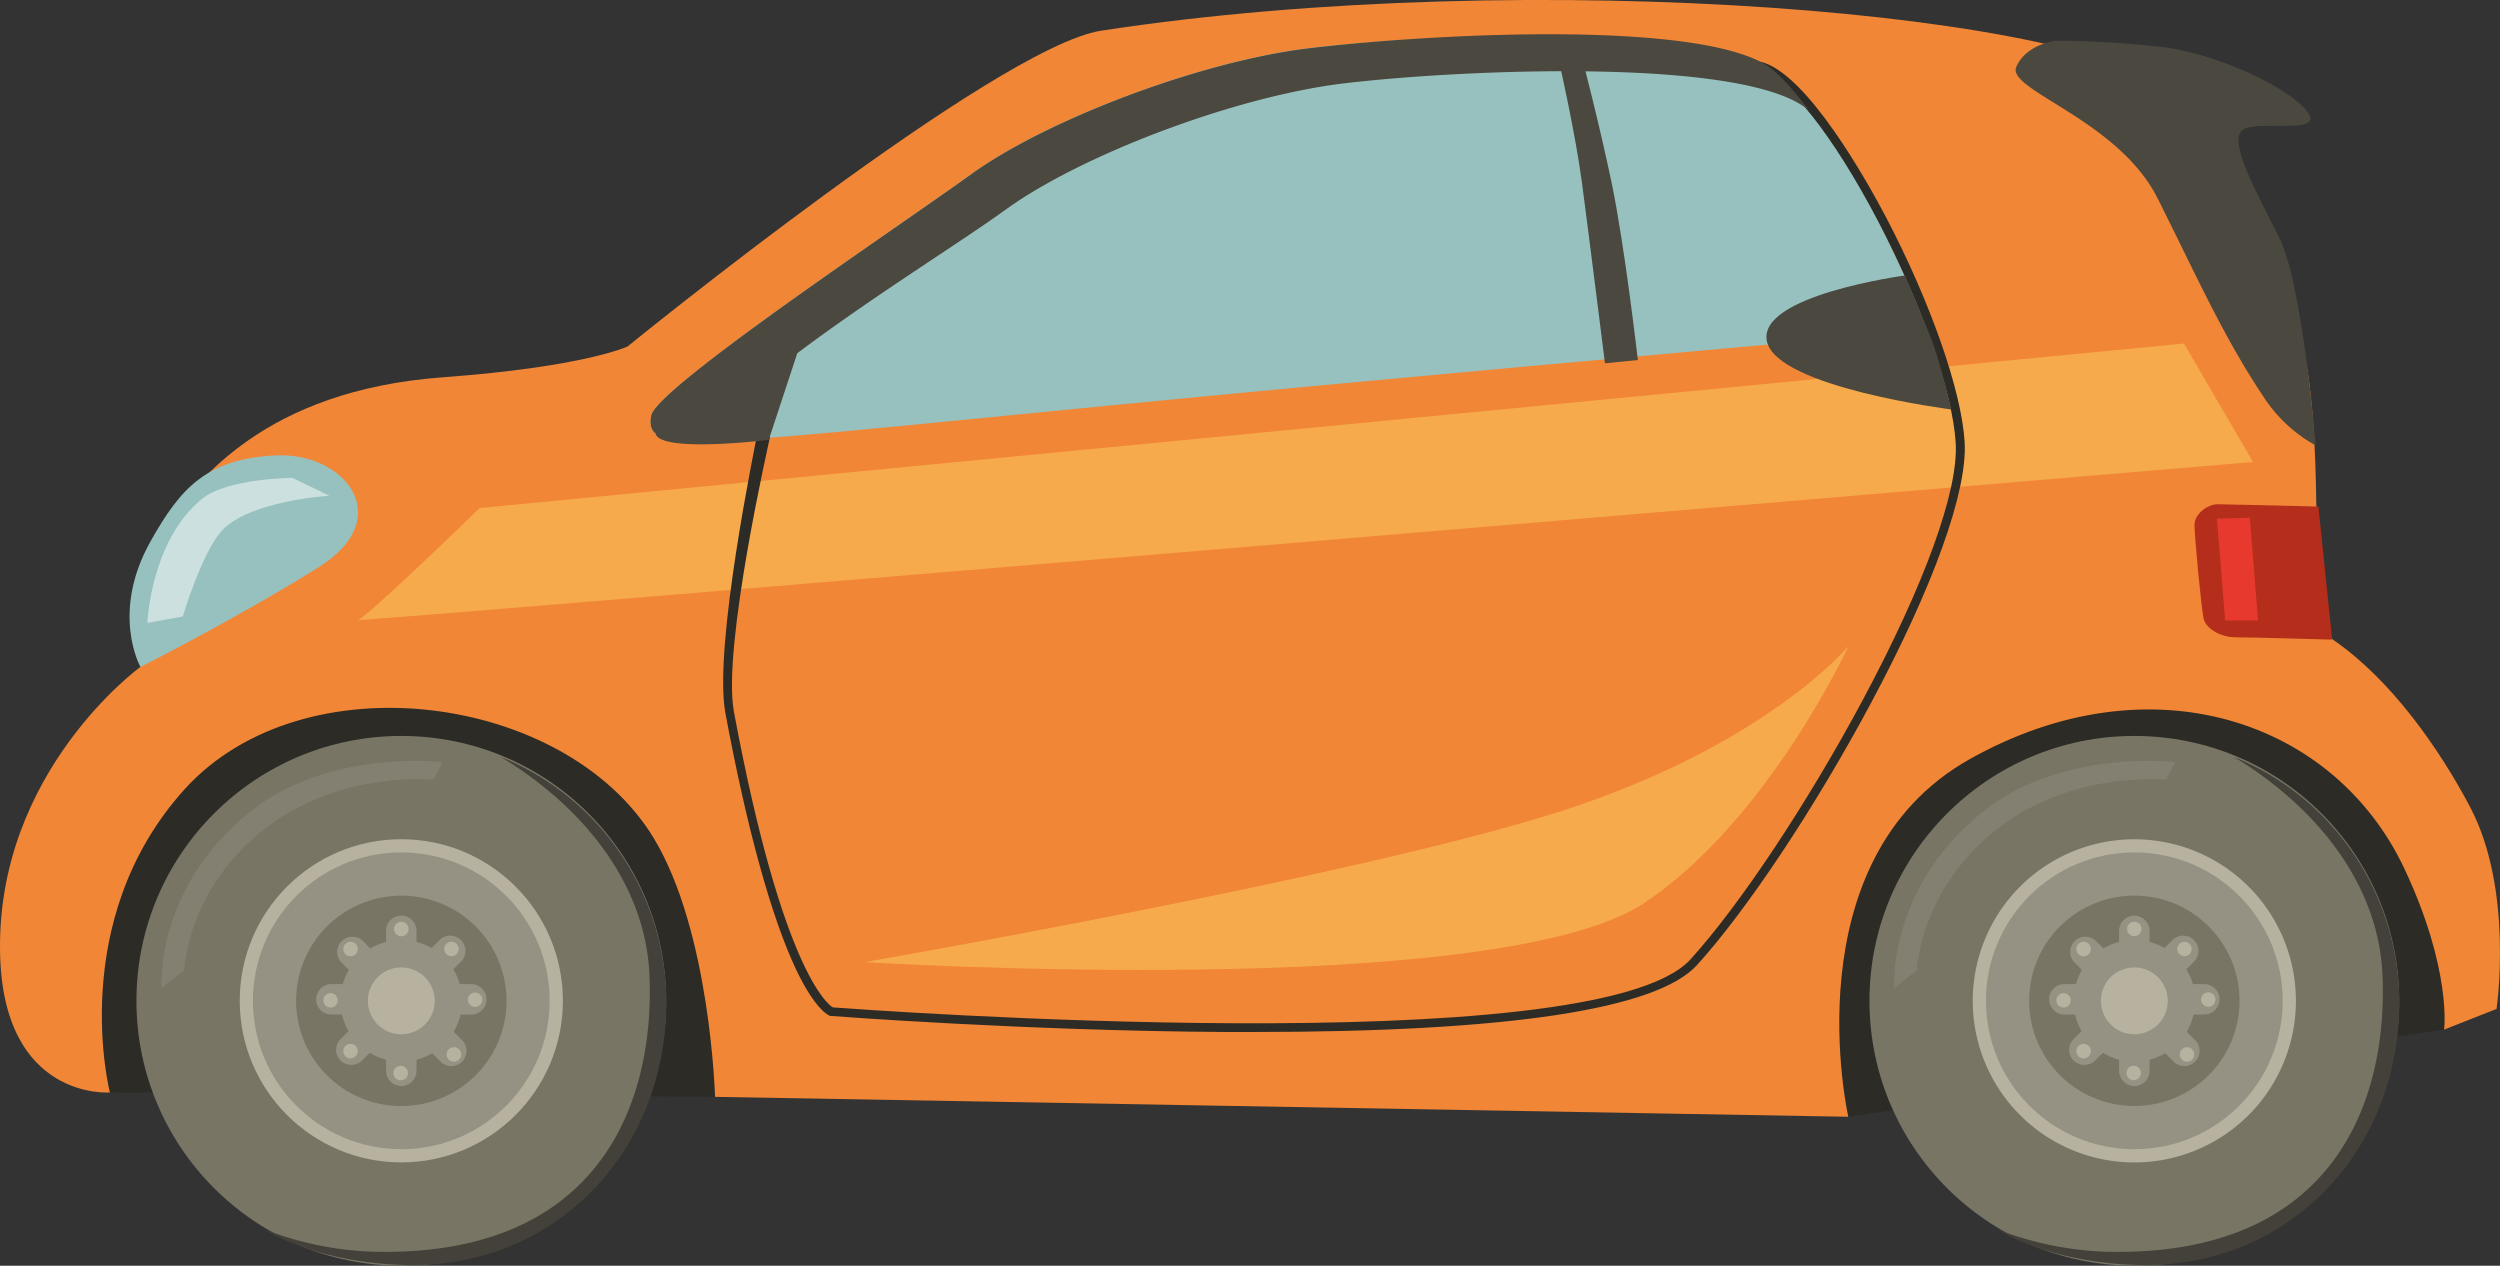 <svg id="Camada_1" data-name="Camada 1" xmlns="http://www.w3.org/2000/svg" viewBox="0 0 483.36 244.72"><rect x="0" y="0" width="483.36" height="244.72" fill="#333333" stroke="none"/><defs><style>.cls-1{fill:#2c2b26;}.cls-2{fill:#787565;}.cls-3{fill:#434139;}.cls-4{fill:#b7b29f;}.cls-5,.cls-6{fill:#969283;}.cls-6{opacity:0.4;}.cls-7{fill:#f18636;}.cls-8{fill:#97c1bf;}.cls-9{fill:#4a483f;}.cls-10{fill:#f7aa4b;}.cls-11{fill:#b52e1b;}.cls-12{fill:#e7392d;}.cls-13{fill:#fff;opacity:0.5;}</style></defs><polygon class="cls-1" points="478.68 162.99 421.77 125.82 64.66 121.7 18.97 159.51 6.8 188.03 21.22 211.22 138.28 212.07 236.69 167.78 357.39 215.92 472.56 199.07 478.68 162.99"/><circle class="cls-2" cx="77.59" cy="193.5" r="51.21"/><path class="cls-3" d="M141.6,440.49c14.89,9,28,23.74,28.73,42.37,1,25.51-10.45,54.44-53.6,53.28A63.83,63.83,0,0,1,96,531.87c7.7,4.64,18.86,6.85,28.5,6.85,28.29,0,49.08-22.48,49.08-50.76A51.25,51.25,0,0,0,141.6,440.49Z" transform="translate(-44.75 -294.13)"/><circle class="cls-4" cx="77.59" cy="193.5" r="31.24"/><circle class="cls-5" cx="77.59" cy="193.5" r="28.69"/><path class="cls-2" d="M142.68,487.64a20.34,20.34,0,1,1-20.34-20.34A20.34,20.34,0,0,1,142.68,487.64Z" transform="translate(-44.75 -294.13)"/><path class="cls-5" d="M125.28,501.16a2.93,2.93,0,0,1-2.94,2.94h0a2.94,2.94,0,0,1-2.94-2.94V474.11a2.94,2.94,0,0,1,2.94-2.94h0a2.94,2.94,0,0,1,2.94,2.94Z" transform="translate(-44.75 -294.13)"/><path class="cls-5" d="M135.87,484.4a2.94,2.94,0,0,1,2.94,2.94h0a2.94,2.94,0,0,1-2.94,2.94H108.82a2.93,2.93,0,0,1-2.94-2.94h0a2.94,2.94,0,0,1,2.94-2.94Z" transform="translate(-44.75 -294.13)"/><path class="cls-5" d="M134.09,495.23a2.93,2.93,0,0,1,0,4.15h0a2.94,2.94,0,0,1-4.16,0L110.8,480.25a2.93,2.93,0,0,1,0-4.15h0a2.94,2.94,0,0,1,4.16,0Z" transform="translate(-44.75 -294.13)"/><path class="cls-5" d="M129.72,475.89a2.94,2.94,0,0,1,4.16,0h0a2.94,2.94,0,0,1,0,4.16l-19.13,19.13a3,3,0,0,1-4.15,0h0a2.94,2.94,0,0,1,0-4.16Z" transform="translate(-44.75 -294.13)"/><path class="cls-5" d="M134.1,487.64a11.76,11.76,0,1,1-11.76-11.77A11.76,11.76,0,0,1,134.1,487.64Z" transform="translate(-44.75 -294.13)"/><path class="cls-6" d="M76,485.12l4.36-3.39s.48-16,16.22-27.85c14.38-10.83,32-9,32-9l1.69-3.39s-22-2.66-37.29,9.69C74.55,466.09,76,485.12,76,485.12Z" transform="translate(-44.75 -294.13)"/><path class="cls-4" d="M123.74,473.74a1.4,1.4,0,1,1-1.4-1.39A1.4,1.4,0,0,1,123.74,473.74Z" transform="translate(-44.75 -294.13)"/><path class="cls-4" d="M133.42,477.62a1.39,1.39,0,1,1-1.39-1.4A1.39,1.39,0,0,1,133.42,477.62Z" transform="translate(-44.75 -294.13)"/><path class="cls-4" d="M138,487.42a1.39,1.39,0,1,1-1.39-1.39A1.4,1.4,0,0,1,138,487.42Z" transform="translate(-44.75 -294.13)"/><path class="cls-4" d="M133.91,498a1.4,1.4,0,1,1-1.4-1.4A1.4,1.4,0,0,1,133.91,498Z" transform="translate(-44.75 -294.13)"/><path class="cls-4" d="M123.62,501.59a1.4,1.4,0,1,1-1.4-1.39A1.4,1.4,0,0,1,123.62,501.59Z" transform="translate(-44.75 -294.13)"/><path class="cls-4" d="M113.93,497.35a1.4,1.4,0,1,1-1.39-1.39A1.39,1.39,0,0,1,113.93,497.35Z" transform="translate(-44.75 -294.13)"/><path class="cls-4" d="M110.05,487.54a1.39,1.39,0,1,1-1.39-1.39A1.4,1.4,0,0,1,110.05,487.54Z" transform="translate(-44.75 -294.13)"/><path class="cls-4" d="M113.93,477.62a1.4,1.4,0,1,1-1.39-1.4A1.39,1.39,0,0,1,113.93,477.62Z" transform="translate(-44.75 -294.13)"/><path class="cls-4" d="M128.8,487.64a6.46,6.46,0,1,1-6.46-6.46A6.46,6.46,0,0,1,128.8,487.64Z" transform="translate(-44.75 -294.13)"/><circle class="cls-2" cx="412.66" cy="193.5" r="51.21"/><path class="cls-3" d="M476.67,440.49c14.89,9,28,23.74,28.73,42.37,1,25.51-10.45,54.44-53.6,53.28a63.83,63.83,0,0,1-20.75-4.27c7.7,4.64,18.86,6.85,28.5,6.85,28.29,0,49.08-22.48,49.08-50.76A51.25,51.25,0,0,0,476.67,440.49Z" transform="translate(-44.75 -294.13)"/><path class="cls-4" d="M488.65,487.64a31.24,31.24,0,1,1-31.24-31.24A31.24,31.24,0,0,1,488.65,487.64Z" transform="translate(-44.75 -294.13)"/><circle class="cls-5" cx="412.66" cy="193.5" r="28.69"/><circle class="cls-2" cx="412.66" cy="193.5" r="20.34"/><path class="cls-5" d="M460.35,501.16a2.93,2.93,0,0,1-2.94,2.94h0a2.94,2.94,0,0,1-2.94-2.94V474.11a2.94,2.94,0,0,1,2.94-2.94h0a2.94,2.94,0,0,1,2.94,2.94Z" transform="translate(-44.75 -294.13)"/><path class="cls-5" d="M470.94,484.4a2.94,2.94,0,0,1,2.94,2.94h0a2.94,2.94,0,0,1-2.94,2.94H443.88a2.94,2.94,0,0,1-2.94-2.94h0a2.94,2.94,0,0,1,2.94-2.94Z" transform="translate(-44.75 -294.13)"/><path class="cls-5" d="M469.16,495.23a2.93,2.93,0,0,1,0,4.15h0a2.94,2.94,0,0,1-4.16,0l-19.13-19.13a2.93,2.93,0,0,1,0-4.15h0a2.94,2.94,0,0,1,4.16,0Z" transform="translate(-44.75 -294.13)"/><path class="cls-5" d="M464.79,475.89a2.94,2.94,0,0,1,4.16,0h0a2.94,2.94,0,0,1,0,4.16l-19.13,19.13a3,3,0,0,1-4.16,0h0a2.94,2.94,0,0,1,0-4.16Z" transform="translate(-44.75 -294.13)"/><circle class="cls-5" cx="412.66" cy="193.5" r="11.76"/><path class="cls-6" d="M411,485.12l4.36-3.39s.48-16,16.22-27.85c14.38-10.83,32-9,32-9l1.69-3.39s-22-2.66-37.29,9.69C409.62,466.09,411,485.12,411,485.12Z" transform="translate(-44.75 -294.13)"/><path class="cls-4" d="M458.8,473.74a1.39,1.39,0,1,1-1.39-1.39A1.39,1.39,0,0,1,458.8,473.74Z" transform="translate(-44.75 -294.13)"/><path class="cls-4" d="M468.49,477.62a1.39,1.39,0,1,1-1.39-1.4A1.39,1.39,0,0,1,468.49,477.62Z" transform="translate(-44.75 -294.13)"/><path class="cls-4" d="M473.09,487.42A1.39,1.39,0,1,1,471.7,486,1.4,1.4,0,0,1,473.09,487.42Z" transform="translate(-44.75 -294.13)"/><path class="cls-4" d="M469,498a1.4,1.4,0,1,1-1.4-1.4A1.4,1.4,0,0,1,469,498Z" transform="translate(-44.75 -294.13)"/><path class="cls-4" d="M458.68,501.59a1.39,1.39,0,1,1-1.39-1.39A1.39,1.39,0,0,1,458.68,501.59Z" transform="translate(-44.75 -294.13)"/><path class="cls-4" d="M449,497.35a1.4,1.4,0,1,1-1.4-1.39A1.4,1.4,0,0,1,449,497.35Z" transform="translate(-44.75 -294.13)"/><path class="cls-4" d="M445.12,487.54a1.39,1.39,0,1,1-1.39-1.39A1.4,1.4,0,0,1,445.12,487.54Z" transform="translate(-44.75 -294.13)"/><path class="cls-4" d="M449,477.62a1.4,1.4,0,1,1-1.4-1.4A1.4,1.4,0,0,1,449,477.62Z" transform="translate(-44.75 -294.13)"/><path class="cls-4" d="M463.87,487.64a6.46,6.46,0,1,1-6.46-6.46A6.46,6.46,0,0,1,463.87,487.64Z" transform="translate(-44.75 -294.13)"/><path class="cls-7" d="M44.76,478.21c-.62-35,27.14-55.14,27.14-55.14s-.84-20.36,5.09-28,18.67-25.45,53.45-28c27.25-2,35.63-5.94,35.63-5.94s71.21-57.95,91.61-61.07c83.13-12.73,192.81-3.36,208.07,12.76,8.76,9.24,21.82,30.5,25.21,53.4,3.31,22.3-.35,48,5.09,51.75,11,7.63,20.28,20.8,26.3,32.23,8.48,16.12,5.09,39,5.09,39l-10.13,4s1.51-11.57-7.68-31.11c-13.58-28.84-49.2-40.72-84-21.21s-23.52,69.17-23.52,69.17L183,506.2s-.88-31.91-11.87-50.05c-17-28-67.87-34.78-90.77-9.33S66,505.35,66,505.35,45.26,507,44.76,478.21Z" transform="translate(-44.75 -294.13)"/><path class="cls-8" d="M170.67,374.48c-1.57,8.72,9.79,5.33,127.9-5.7C351.1,363.87,417.45,358,417.45,358s-16.4-43-32.52-51.18-65.88-5.94-87.09-3.39-50.9,13.94-65.32,24.36S171.62,369.18,170.67,374.48Z" transform="translate(-44.75 -294.13)"/><path class="cls-8" d="M71.9,423.07s-5.86-10.44,2-24.35c5.72-10.18,10.81-15.91,24.17-16.54s23.54,12.09,8.27,21.63c-15.68,9.8-34.4,19.26-34.4,19.26Z" transform="translate(-44.75 -294.13)"/><path class="cls-9" d="M346.15,305.83s3.18,14,4.45,23.54,4.46,35,4.46,35l6.36-.63s-2.55-22.27-5.09-34.36-5.73-24.17-5.73-24.17Z" transform="translate(-44.75 -294.13)"/><path class="cls-9" d="M442.22,302s-5.73.63-7.64,5.09,19.72,10.18,27.36,25.44,12.72,26.72,20.36,38.18a28.41,28.41,0,0,0,10.17,9.54s-2.54-31.17-7-40.08-10.18-19.09-7-21,16.54,1.28,12.09-3.81-17.82-10.82-27.36-12.09A188.33,188.33,0,0,0,442.22,302Z" transform="translate(-44.75 -294.13)"/><path class="cls-10" d="M137.48,392.36,467,360.55l13.36,22.9S112,414.62,113.94,414,137.48,392.36,137.48,392.36Z" transform="translate(-44.75 -294.13)"/><path class="cls-10" d="M211.91,480.15s122.15,7.64,150.78-11.45c23.94-16,39.44-49.62,39.44-49.62s-15.9,19.08-55.34,31.81S211.91,480.15,211.91,480.15Z" transform="translate(-44.75 -294.13)"/><path class="cls-1" d="M287,493.66c-1.74,0-3.5,0-5.29,0-38.87-.23-75.88-3.07-76.24-3.1h-.11l-.1,0c-.28-.09-2.83-1.13-6.54-8.87C193.92,471.58,189.17,454.4,185,432c-2.38-12.76,5.84-52.08,6.09-53.64l2.55.21c-.07.38-9.3,40.65-7,53.12,9.35,50.22,18.22,56.68,19.12,57.21,5.61.42,147.51,10.87,165.83-9.28,9.52-10.47,22.58-30.13,33.28-50.09,12-22.42,18.59-40.58,18-49.81-.59-9.69-6.49-26.5-15-42.82-8.76-16.73-17.63-27.91-23.14-29.18l.38-1.65c9,2.07,20.84,23.52,24.26,30,8.65,16.52,14.63,33.6,15.23,43.51.58,9.54-6.06,28-18.23,50.71-10.75,20.07-23.91,39.86-33.52,50.43C365.05,489.31,336.18,493.66,287,493.66Z" transform="translate(-44.75 -294.13)"/><path class="cls-11" d="M493,392.07s-17.75-.45-19.52-.45-4.44,1.78-4.44,4,1.34,16.41,1.78,18.18,3.1,3.55,6.21,3.55,18.63.45,18.63.45Z" transform="translate(-44.75 -294.13)"/><polygon class="cls-12" points="428.63 100.3 430.22 119.97 436.58 119.97 434.99 100.1 428.63 100.3"/><path class="cls-13" d="M101.26,386.51s-12.65.13-17.43,4.05c-10,8.16-10.58,24-10.58,24l6.84-1.24s3.66-12.24,7.47-16.5c5.3-5.91,20.86-6.84,20.86-6.84Z" transform="translate(-44.75 -294.13)"/><path class="cls-9" d="M385.24,306.12c-16.12-8.21-66.19-5.21-87.4-2.66s-50.9,13.94-65.32,24.36-60.9,41.36-61.85,46.66c-.28,1.53-.15,2.68.87,3.49a.74.74,0,0,0,0,.14c1.48,3.6,21.84,1.06,21.84,1.06l5.52-16.75c15.14-11.35,31.22-21.2,40.37-27.82,14.42-10.42,44.11-21.81,65.32-24.35s71-4.83,87.08,3.39a19.17,19.17,0,0,1,2.92,1.85C391.48,311.61,388.5,307.79,385.24,306.12Z" transform="translate(-44.75 -294.13)"/><path class="cls-9" d="M413.09,347.39s-28.63,3.82-26.72,12.73S422,373.29,422,373.29s-2.27-10.12-4.4-15.05C415.92,354.4,413.09,347.39,413.09,347.39Z" transform="translate(-44.75 -294.13)"/></svg>